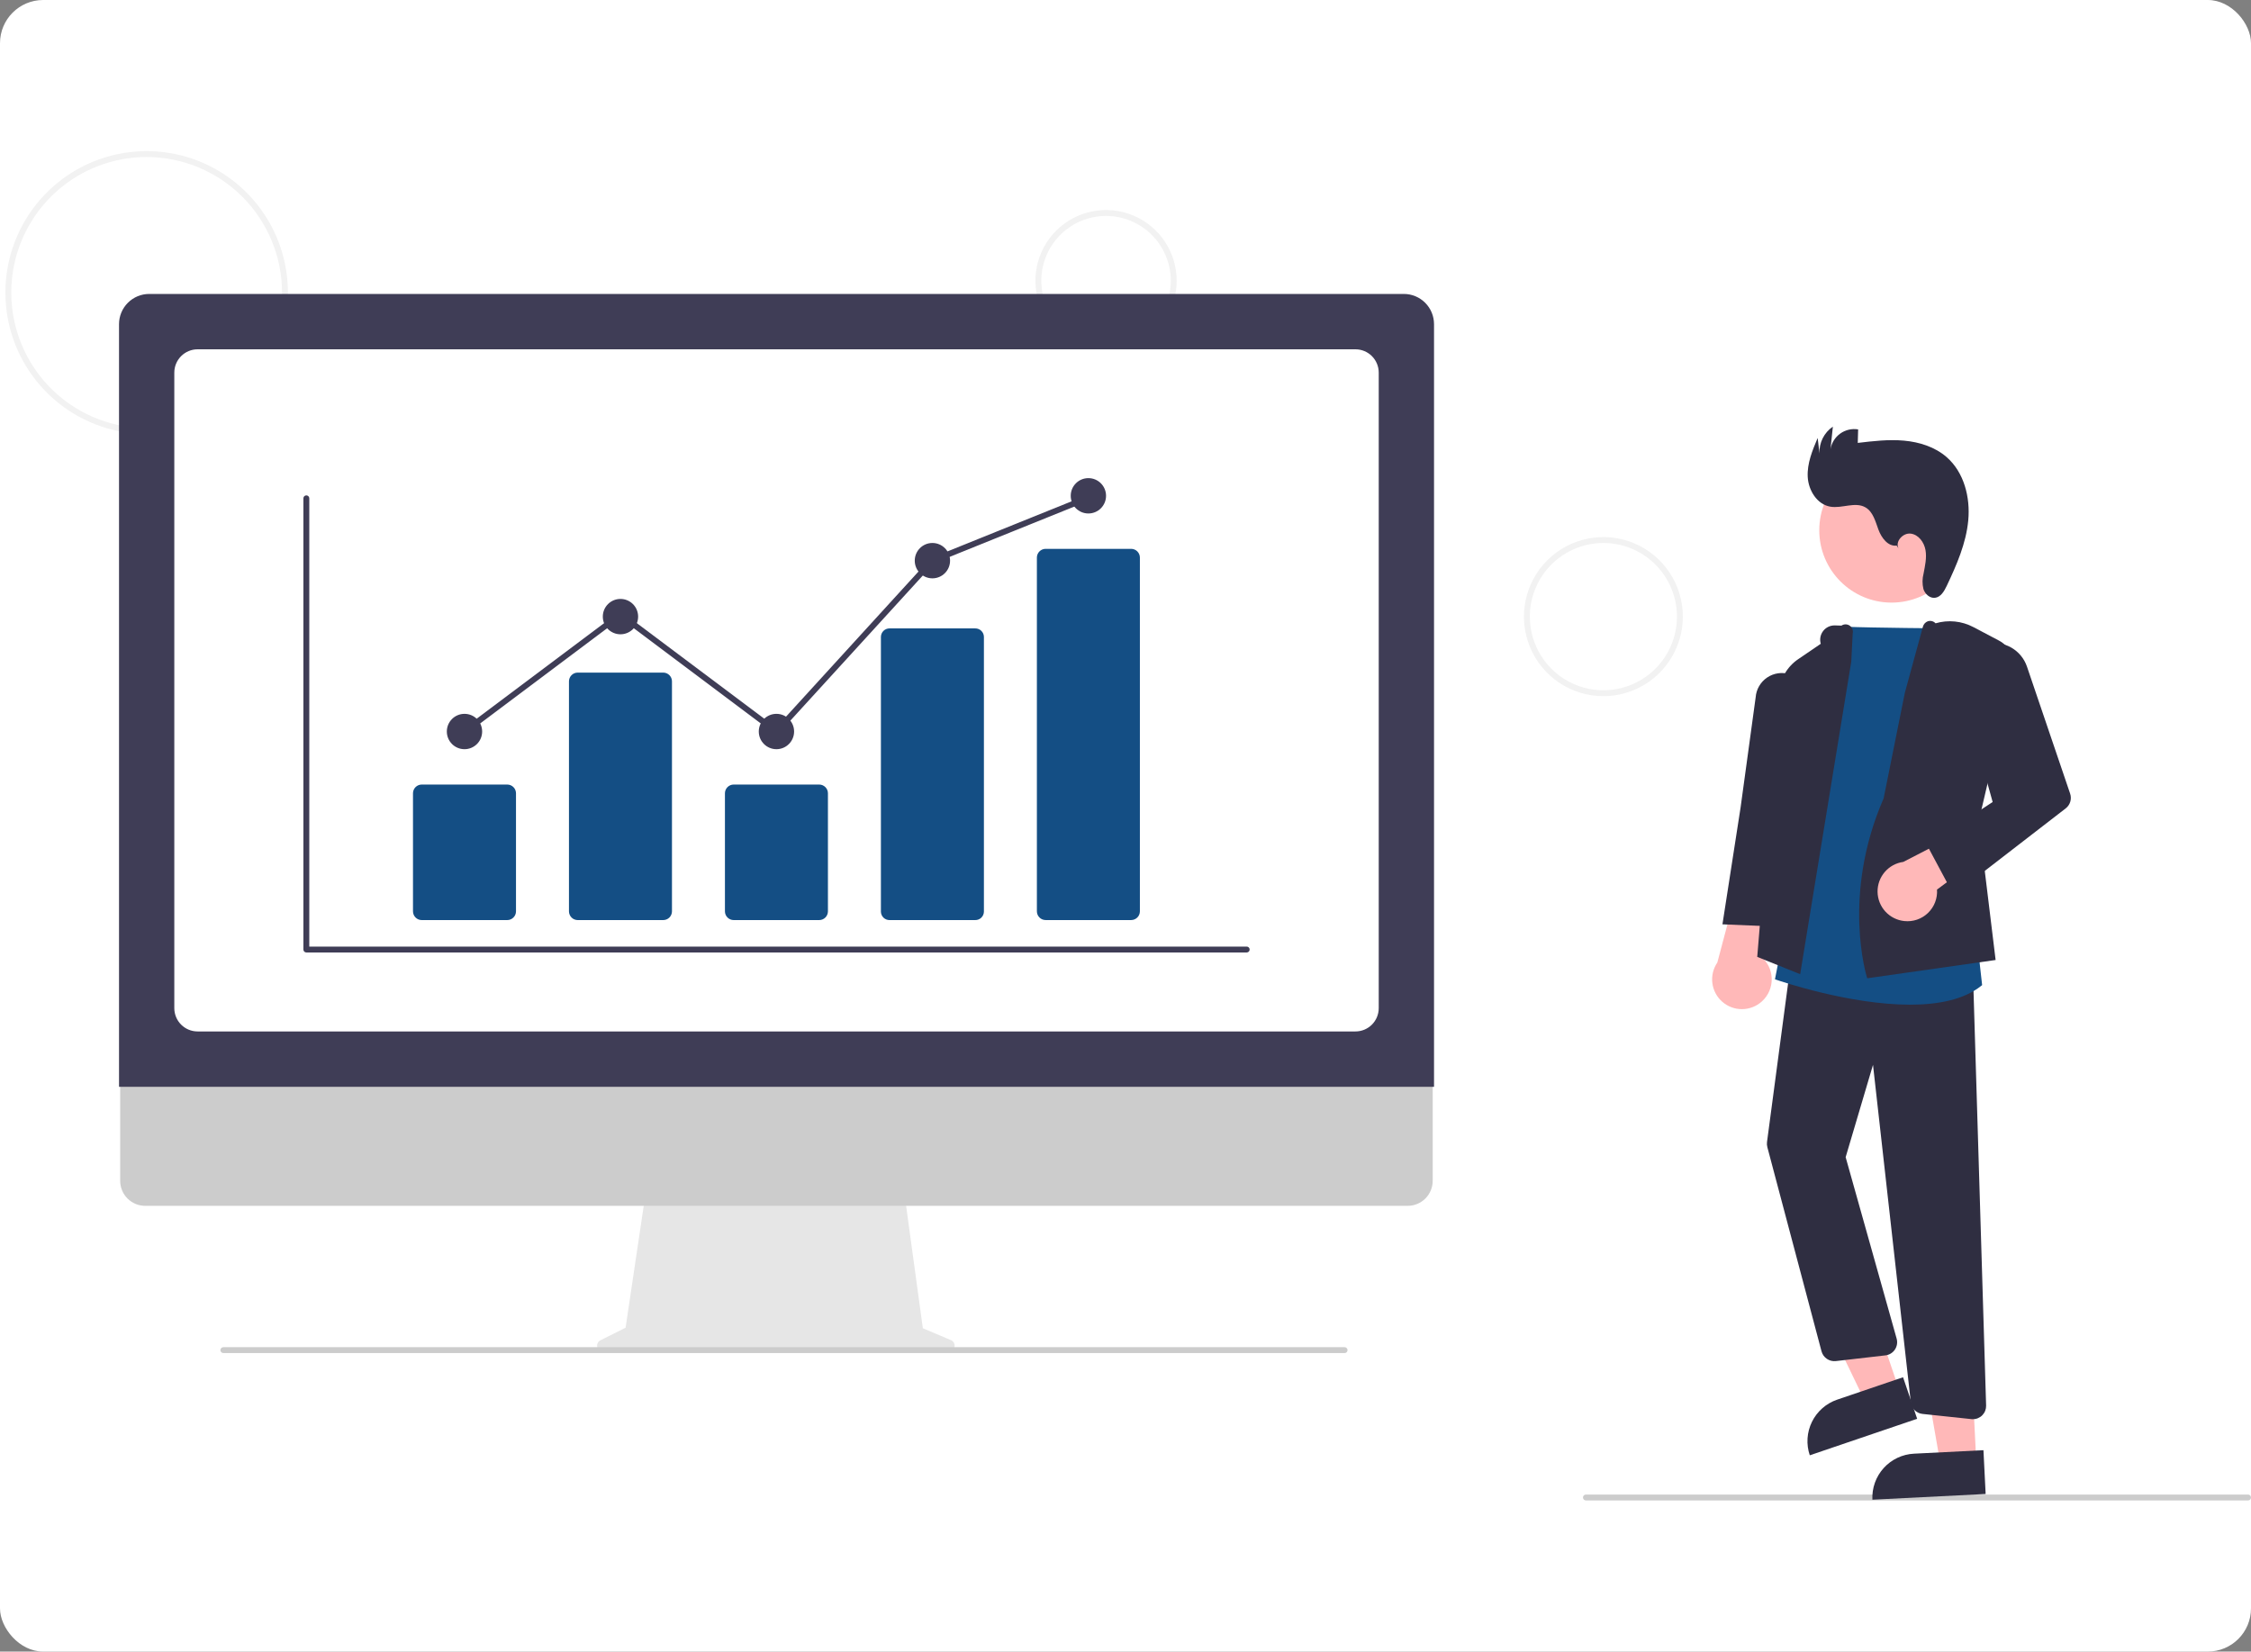 <svg width="417" height="306" viewBox="0 0 417 306" fill="none" xmlns="http://www.w3.org/2000/svg">
<rect x="0" y="0" width="417" height="306" fill="#808080" stroke="none"/>
<rect width="417" height="306" rx="8" fill="white"/>
<g clip-path="url(#clip0_861_19603)">
<path d="M27.168 80.402C21.993 80.402 16.933 78.865 12.63 75.986C8.327 73.107 4.973 69.015 2.992 64.228C1.011 59.44 0.493 54.172 1.503 49.089C2.513 44.007 5.005 39.338 8.665 35.674C12.324 32.01 16.987 29.514 22.063 28.503C27.139 27.492 32.401 28.011 37.183 29.994C41.964 31.977 46.051 35.336 48.927 39.645C51.802 43.953 53.337 49.019 53.337 54.201C53.329 61.147 50.569 67.807 45.664 72.719C40.758 77.631 34.106 80.394 27.168 80.402ZM27.168 29.092C22.209 29.092 17.36 30.564 13.236 33.323C9.112 36.082 5.897 40.004 3.999 44.592C2.101 49.18 1.605 54.229 2.572 59.099C3.54 63.97 5.928 68.444 9.436 71.956C12.943 75.467 17.411 77.859 22.276 78.828C27.141 79.796 32.183 79.299 36.765 77.399C41.348 75.498 45.264 72.28 48.02 68.151C50.776 64.022 52.246 59.167 52.246 54.201C52.239 47.544 49.594 41.162 44.893 36.454C40.192 31.747 33.817 29.099 27.168 29.092Z" fill="#F2F2F2"/>
<path d="M204.896 65.115C202.308 65.115 199.778 64.347 197.627 62.907C195.475 61.468 193.798 59.422 192.807 57.028C191.817 54.634 191.558 52 192.063 49.459C192.568 46.917 193.814 44.583 195.644 42.751C197.474 40.919 199.805 39.671 202.343 39.166C204.881 38.66 207.512 38.92 209.903 39.911C212.294 40.903 214.337 42.582 215.775 44.736C217.213 46.891 217.98 49.423 217.98 52.014C217.976 55.488 216.596 58.818 214.143 61.274C211.69 63.73 208.365 65.111 204.896 65.115ZM204.896 40.006C202.524 40.006 200.205 40.71 198.232 42.03C196.26 43.349 194.723 45.225 193.815 47.419C192.907 49.613 192.67 52.028 193.132 54.357C193.595 56.687 194.737 58.827 196.415 60.506C198.092 62.185 200.229 63.329 202.556 63.792C204.882 64.256 207.294 64.018 209.486 63.109C211.677 62.2 213.55 60.661 214.868 58.686C216.186 56.711 216.89 54.39 216.89 52.014C216.886 48.831 215.621 45.778 213.373 43.527C211.124 41.276 208.076 40.009 204.896 40.006Z" fill="#F2F2F2"/>
<path d="M297.03 128.984C294.119 128.984 291.273 128.119 288.852 126.5C286.432 124.881 284.545 122.579 283.431 119.886C282.317 117.193 282.025 114.229 282.593 111.371C283.161 108.512 284.563 105.886 286.622 103.824C288.68 101.763 291.303 100.36 294.159 99.791C297.014 99.222 299.974 99.514 302.663 100.63C305.353 101.745 307.652 103.634 309.269 106.058C310.887 108.481 311.75 111.331 311.75 114.246C311.746 118.153 310.193 121.899 307.434 124.662C304.674 127.425 300.933 128.979 297.03 128.984ZM297.03 100.6C294.335 100.6 291.7 101.4 289.458 102.899C287.217 104.399 285.47 106.53 284.438 109.024C283.407 111.517 283.137 114.261 283.663 116.908C284.189 119.555 285.487 121.987 287.393 123.895C289.299 125.804 291.727 127.103 294.371 127.63C297.015 128.156 299.756 127.886 302.246 126.853C304.736 125.82 306.865 124.071 308.363 121.827C309.86 119.583 310.66 116.945 310.66 114.246C310.656 110.628 309.218 107.159 306.663 104.601C304.108 102.043 300.644 100.604 297.03 100.6Z" fill="#F2F2F2"/>
<path d="M416.455 277.998H293.79C293.646 277.998 293.507 277.94 293.405 277.838C293.303 277.736 293.245 277.597 293.245 277.452C293.245 277.307 293.303 277.169 293.405 277.066C293.507 276.964 293.646 276.906 293.79 276.906H416.455C416.599 276.906 416.738 276.964 416.84 277.066C416.943 277.169 417 277.307 417 277.452C417 277.597 416.943 277.736 416.84 277.838C416.738 277.94 416.599 277.998 416.455 277.998Z" fill="#CCCCCC"/>
<path d="M350.413 111.649C357.808 111.649 363.803 105.647 363.803 98.243C363.803 90.838 357.808 84.836 350.413 84.836C343.017 84.836 337.022 90.838 337.022 98.243C337.022 105.647 343.017 111.649 350.413 111.649Z" fill="#FFB8B8"/>
<path d="M351.801 257.441L345.473 259.593L334.17 236.176L343.51 233L351.801 257.441Z" fill="#FFB8B8"/>
<path d="M340.338 259.324L352.543 255.173L355.154 262.868L335.264 269.632C334.921 268.621 334.78 267.553 334.85 266.488C334.919 265.424 335.197 264.383 335.669 263.426C336.14 262.469 336.795 261.614 337.596 260.91C338.397 260.206 339.329 259.667 340.338 259.324Z" fill="#2F2E41"/>
<path d="M366.101 270.671L359.426 271.006L354.955 245.387L364.807 244.891L366.101 270.671Z" fill="#FFB8B8"/>
<path d="M354.562 269.334L367.436 268.687L367.843 276.802L346.863 277.858C346.81 276.792 346.967 275.726 347.325 274.721C347.682 273.716 348.235 272.791 348.949 272C349.664 271.208 350.528 270.566 351.491 270.108C352.454 269.651 353.497 269.388 354.562 269.334Z" fill="#2F2E41"/>
<path d="M326.377 185.552C326.975 185.018 327.45 184.359 327.766 183.622C328.083 182.885 328.235 182.088 328.211 181.286C328.186 180.484 327.987 179.697 327.626 178.98C327.265 178.264 326.751 177.635 326.122 177.139L332.486 158.703L322.677 161.213L318.137 178.335C317.375 179.449 317.047 180.805 317.216 182.146C317.386 183.486 318.04 184.718 319.056 185.607C320.071 186.497 321.377 186.983 322.727 186.972C324.076 186.962 325.375 186.457 326.377 185.552Z" fill="#FFB8B8"/>
<path d="M365.477 262.944C365.391 262.944 365.305 262.939 365.219 262.93L356.158 261.969C355.601 261.913 355.08 261.667 354.683 261.272C354.287 260.877 354.037 260.357 353.978 259.8L346.975 197.295L341.908 214.399L351.355 248.014C351.451 248.357 351.472 248.716 351.416 249.067C351.36 249.418 351.229 249.753 351.031 250.048C350.833 250.344 350.573 250.592 350.27 250.777C349.967 250.962 349.627 251.079 349.274 251.12L340.089 252.177C339.504 252.242 338.915 252.095 338.429 251.763C337.943 251.431 337.591 250.936 337.438 250.367L327.402 212.538C327.319 212.227 327.298 211.903 327.341 211.584L331.852 177.633L365.497 180.334L367.929 260.412C367.939 260.741 367.883 261.068 367.765 261.375C367.646 261.682 367.467 261.961 367.238 262.197C367.01 262.434 366.736 262.621 366.433 262.749C366.131 262.878 365.806 262.944 365.477 262.944V262.944Z" fill="#2F2E41"/>
<path d="M353.847 186.145C342.575 186.145 329.813 181.785 329.04 181.517L328.816 181.439L341.532 116.109L341.766 116.119C346.806 116.324 360.558 116.429 360.697 116.43L360.943 116.432L366.244 174.084L367.191 182.516L367.075 182.611C363.833 185.235 358.995 186.145 353.847 186.145Z" fill="#144E84"/>
<path d="M333.483 180.497L325.529 177.289L329.583 128.193C329.681 126.982 330.049 125.81 330.659 124.76C331.27 123.711 332.109 122.813 333.113 122.132L337.298 119.28C337.18 118.877 337.159 118.451 337.236 118.038C337.314 117.625 337.488 117.237 337.745 116.904C338.002 116.572 338.334 116.305 338.714 116.126C339.094 115.947 339.51 115.861 339.93 115.874L341.129 115.913C341.356 115.759 341.625 115.678 341.9 115.68C342.175 115.682 342.443 115.767 342.668 115.924C342.894 116.081 343.067 116.303 343.164 116.56C343.262 116.817 343.28 117.098 343.215 117.365L342.952 122.567L333.483 180.497Z" fill="#2F2E41"/>
<path d="M329.47 171.693L319.085 171.255L322.449 149.589L325.237 129.202C325.291 128.47 325.511 127.76 325.878 127.125C326.246 126.49 326.752 125.946 327.359 125.534C327.966 125.122 328.658 124.853 329.384 124.747C330.109 124.64 330.849 124.7 331.549 124.92C332.638 125.262 333.572 125.977 334.188 126.94C334.803 127.903 335.06 129.052 334.915 130.186L332.091 152.275L329.47 171.693Z" fill="#2F2E41"/>
<path d="M345.914 181.252L345.843 181.033C345.795 180.884 341.115 165.852 348.946 147.916L352.873 128.36L356.229 116.081C356.292 115.862 356.405 115.66 356.559 115.492C356.714 115.324 356.905 115.194 357.118 115.113C357.369 115.027 357.639 115.016 357.896 115.082C358.153 115.148 358.384 115.288 358.562 115.485C360.901 114.797 363.416 115.049 365.573 116.187L370.286 118.673C371.334 119.225 372.169 120.11 372.66 121.189C373.152 122.268 373.272 123.48 373.002 124.635L366.56 152.158L369.691 177.866L345.914 181.252Z" fill="#2F2E41"/>
<path d="M352.772 170.65C353.568 170.736 354.374 170.647 355.133 170.388C355.892 170.129 356.584 169.706 357.162 169.15C357.74 168.594 358.189 167.918 358.478 167.17C358.766 166.421 358.888 165.618 358.833 164.818L373.42 153.999L368.321 151.578L352.592 159.691C351.255 159.872 350.03 160.538 349.151 161.563C348.271 162.587 347.798 163.899 347.82 165.25C347.842 166.601 348.359 167.897 349.271 168.892C350.184 169.887 351.429 170.512 352.772 170.65V170.65Z" fill="#FFB8B8"/>
<path d="M361.917 165.807L356.99 156.599L369.141 148.592L363.211 127.299C362.974 126.446 362.914 125.554 363.037 124.677C363.159 123.8 363.461 122.959 363.923 122.204C364.385 121.449 364.997 120.798 365.722 120.291C366.446 119.784 367.268 119.432 368.134 119.257C369.665 118.952 371.256 119.213 372.609 119.992C373.963 120.772 374.988 122.017 375.494 123.495L383.494 147.041C383.659 147.526 383.669 148.051 383.521 148.541C383.373 149.032 383.076 149.464 382.67 149.777L361.917 165.807Z" fill="#2F2E41"/>
<path d="M351.359 101.084C349.754 101.293 348.543 99.649 347.982 98.129C347.42 96.609 346.992 94.839 345.597 94.018C343.69 92.896 341.251 94.245 339.071 93.875C336.608 93.457 335.007 90.844 334.882 88.347C334.756 85.85 335.749 83.448 336.723 81.145L337.063 84.007C337.017 83.037 337.221 82.072 337.655 81.203C338.089 80.335 338.737 79.592 339.54 79.047L339.101 83.246C339.195 82.666 339.401 82.111 339.709 81.612C340.017 81.113 340.421 80.68 340.897 80.337C341.372 79.994 341.911 79.749 342.482 79.616C343.052 79.482 343.644 79.462 344.222 79.558L344.153 82.06C346.997 81.721 349.866 81.382 352.718 81.64C355.57 81.898 358.442 82.802 360.604 84.683C363.838 87.496 365.019 92.129 364.623 96.4C364.226 100.67 362.465 104.683 360.63 108.558C360.168 109.534 359.53 110.634 358.459 110.758C357.497 110.87 356.617 110.065 356.318 109.142C356.087 108.196 356.096 107.207 356.344 106.265C356.614 104.826 356.955 103.354 356.701 101.912C356.446 100.469 355.41 99.044 353.958 98.867C352.505 98.69 351.019 100.352 351.717 101.639L351.359 101.084Z" fill="#2F2E41"/>
<path d="M176.171 248.297L170.958 246.099L167.383 219.938H119.767L115.892 245.992L111.228 248.327C111.005 248.438 110.826 248.622 110.721 248.849C110.615 249.075 110.589 249.33 110.646 249.573C110.703 249.816 110.841 250.033 111.036 250.188C111.232 250.343 111.474 250.427 111.724 250.427H175.741C175.997 250.427 176.245 250.339 176.442 250.176C176.64 250.014 176.776 249.789 176.827 249.538C176.877 249.287 176.839 249.026 176.72 248.8C176.6 248.574 176.406 248.396 176.171 248.297Z" fill="#E6E6E6"/>
<path d="M260.786 223.414H26.885C25.658 223.411 24.482 222.921 23.615 222.051C22.748 221.181 22.262 220.003 22.262 218.774V185.75H265.41V218.774C265.41 220.003 264.923 221.181 264.056 222.051C263.19 222.921 262.014 223.411 260.786 223.414Z" fill="#CCCCCC"/>
<path d="M265.655 201.357H22.049V60.054C22.05 58.571 22.64 57.15 23.687 56.101C24.734 55.052 26.154 54.463 27.635 54.461H260.069C261.55 54.463 262.97 55.052 264.017 56.101C265.064 57.15 265.653 58.571 265.655 60.054V201.357Z" fill="#3F3D56"/>
<path d="M251.105 191.103H36.598C35.456 191.102 34.361 190.647 33.554 189.839C32.746 189.031 32.292 187.935 32.291 186.791V69.031C32.292 67.888 32.746 66.792 33.554 65.983C34.361 65.175 35.456 64.72 36.598 64.719H251.105C252.247 64.72 253.341 65.175 254.149 65.983C254.956 66.792 255.41 67.888 255.411 69.031V186.791C255.41 187.935 254.956 189.031 254.149 189.839C253.341 190.647 252.247 191.102 251.105 191.103Z" fill="white"/>
<path d="M249.086 250.693H41.374C41.23 250.693 41.091 250.636 40.989 250.533C40.886 250.431 40.829 250.292 40.829 250.147C40.829 250.003 40.886 249.864 40.989 249.761C41.091 249.659 41.23 249.602 41.374 249.602H249.086C249.231 249.602 249.369 249.659 249.472 249.761C249.574 249.864 249.631 250.003 249.631 250.147C249.631 250.292 249.574 250.431 249.472 250.533C249.369 250.636 249.231 250.693 249.086 250.693Z" fill="#CCCCCC"/>
<path d="M230.953 176.472H56.75C56.606 176.472 56.467 176.414 56.365 176.312C56.263 176.21 56.205 176.071 56.205 175.926V92.327C56.205 92.182 56.263 92.043 56.365 91.941C56.467 91.839 56.606 91.781 56.75 91.781C56.895 91.781 57.033 91.839 57.136 91.941C57.238 92.043 57.295 92.182 57.295 92.327V175.38H230.953C231.098 175.38 231.236 175.438 231.339 175.54C231.441 175.642 231.498 175.781 231.498 175.926C231.498 176.071 231.441 176.21 231.339 176.312C231.236 176.414 231.098 176.472 230.953 176.472Z" fill="#3F3D56"/>
<path d="M93.97 170.469H78.125C77.696 170.468 77.285 170.297 76.981 169.993C76.678 169.69 76.507 169.278 76.507 168.848V146.98C76.507 146.55 76.678 146.138 76.981 145.834C77.285 145.531 77.696 145.36 78.125 145.359H93.97C94.399 145.36 94.81 145.531 95.113 145.834C95.417 146.138 95.588 146.55 95.588 146.98V168.848C95.588 169.278 95.417 169.69 95.113 169.993C94.81 170.297 94.399 170.468 93.97 170.469Z" fill="#144E84"/>
<path d="M122.864 170.469H107.02C106.591 170.468 106.179 170.297 105.876 169.994C105.573 169.69 105.402 169.278 105.401 168.848V126.237C105.402 125.808 105.573 125.396 105.876 125.092C106.179 124.789 106.591 124.618 107.02 124.617H122.864C123.293 124.618 123.705 124.789 124.008 125.092C124.311 125.396 124.482 125.808 124.483 126.237V168.848C124.482 169.278 124.311 169.69 124.008 169.994C123.705 170.297 123.293 170.468 122.864 170.469Z" fill="#144E84"/>
<path d="M151.758 170.469H135.913C135.484 170.468 135.073 170.297 134.77 169.993C134.466 169.69 134.295 169.278 134.295 168.848V146.98C134.295 146.55 134.466 146.138 134.77 145.834C135.073 145.531 135.484 145.36 135.913 145.359H151.758C152.187 145.36 152.598 145.531 152.901 145.834C153.205 146.138 153.376 146.55 153.376 146.98V168.848C153.376 169.278 153.205 169.69 152.901 169.993C152.598 170.297 152.187 170.468 151.758 170.469Z" fill="#144E84"/>
<path d="M180.652 170.469H164.808C164.389 170.478 163.983 170.321 163.679 170.031C163.376 169.741 163.2 169.342 163.189 168.923V117.977C163.2 117.557 163.376 117.159 163.679 116.869C163.983 116.579 164.389 116.421 164.808 116.43H180.652C181.072 116.421 181.477 116.579 181.781 116.869C182.084 117.159 182.26 117.557 182.271 117.977V168.923C182.26 169.342 182.084 169.741 181.781 170.031C181.477 170.321 181.072 170.478 180.652 170.469Z" fill="#144E84"/>
<path d="M209.547 170.465H193.702C193.273 170.464 192.862 170.293 192.559 169.99C192.255 169.686 192.084 169.274 192.084 168.845V103.308C192.084 102.878 192.255 102.466 192.559 102.163C192.862 101.859 193.273 101.688 193.702 101.688H209.547C209.976 101.688 210.387 101.859 210.691 102.163C210.994 102.466 211.165 102.878 211.165 103.308V168.845C211.165 169.274 210.994 169.686 210.691 169.99C210.387 170.293 209.976 170.464 209.547 170.465Z" fill="#144E84"/>
<path d="M86.047 138.808C87.854 138.808 89.319 137.342 89.319 135.533C89.319 133.724 87.854 132.258 86.047 132.258C84.241 132.258 82.776 133.724 82.776 135.533C82.776 137.342 84.241 138.808 86.047 138.808Z" fill="#3F3D56"/>
<path d="M114.942 117.519C116.749 117.519 118.213 116.053 118.213 114.244C118.213 112.435 116.749 110.969 114.942 110.969C113.135 110.969 111.671 112.435 111.671 114.244C111.671 116.053 113.135 117.519 114.942 117.519Z" fill="#3F3D56"/>
<path d="M143.836 138.808C145.643 138.808 147.108 137.342 147.108 135.533C147.108 133.724 145.643 132.258 143.836 132.258C142.03 132.258 140.565 133.724 140.565 135.533C140.565 137.342 142.03 138.808 143.836 138.808Z" fill="#3F3D56"/>
<path d="M172.73 107.152C174.537 107.152 176.001 105.685 176.001 103.877C176.001 102.068 174.537 100.602 172.73 100.602C170.923 100.602 169.459 102.068 169.459 103.877C169.459 105.685 170.923 107.152 172.73 107.152Z" fill="#3F3D56"/>
<path d="M201.625 95.136C203.431 95.136 204.896 93.67 204.896 91.861C204.896 90.052 203.431 88.586 201.625 88.586C199.818 88.586 198.354 90.052 198.354 91.861C198.354 93.67 199.818 95.136 201.625 95.136Z" fill="#3F3D56"/>
<path d="M143.905 136.267L114.942 114.546L86.375 135.97L85.721 135.096L114.942 113.182L143.768 134.799L172.412 103.414L172.527 103.367L201.421 91.711L201.829 92.724L173.05 104.333L143.905 136.267Z" fill="#3F3D56"/>
</g>
<defs>
<clipPath id="clip0_861_19603">
<rect width="416" height="250" fill="white" transform="translate(1 28)"/>
</clipPath>
</defs>
</svg>
